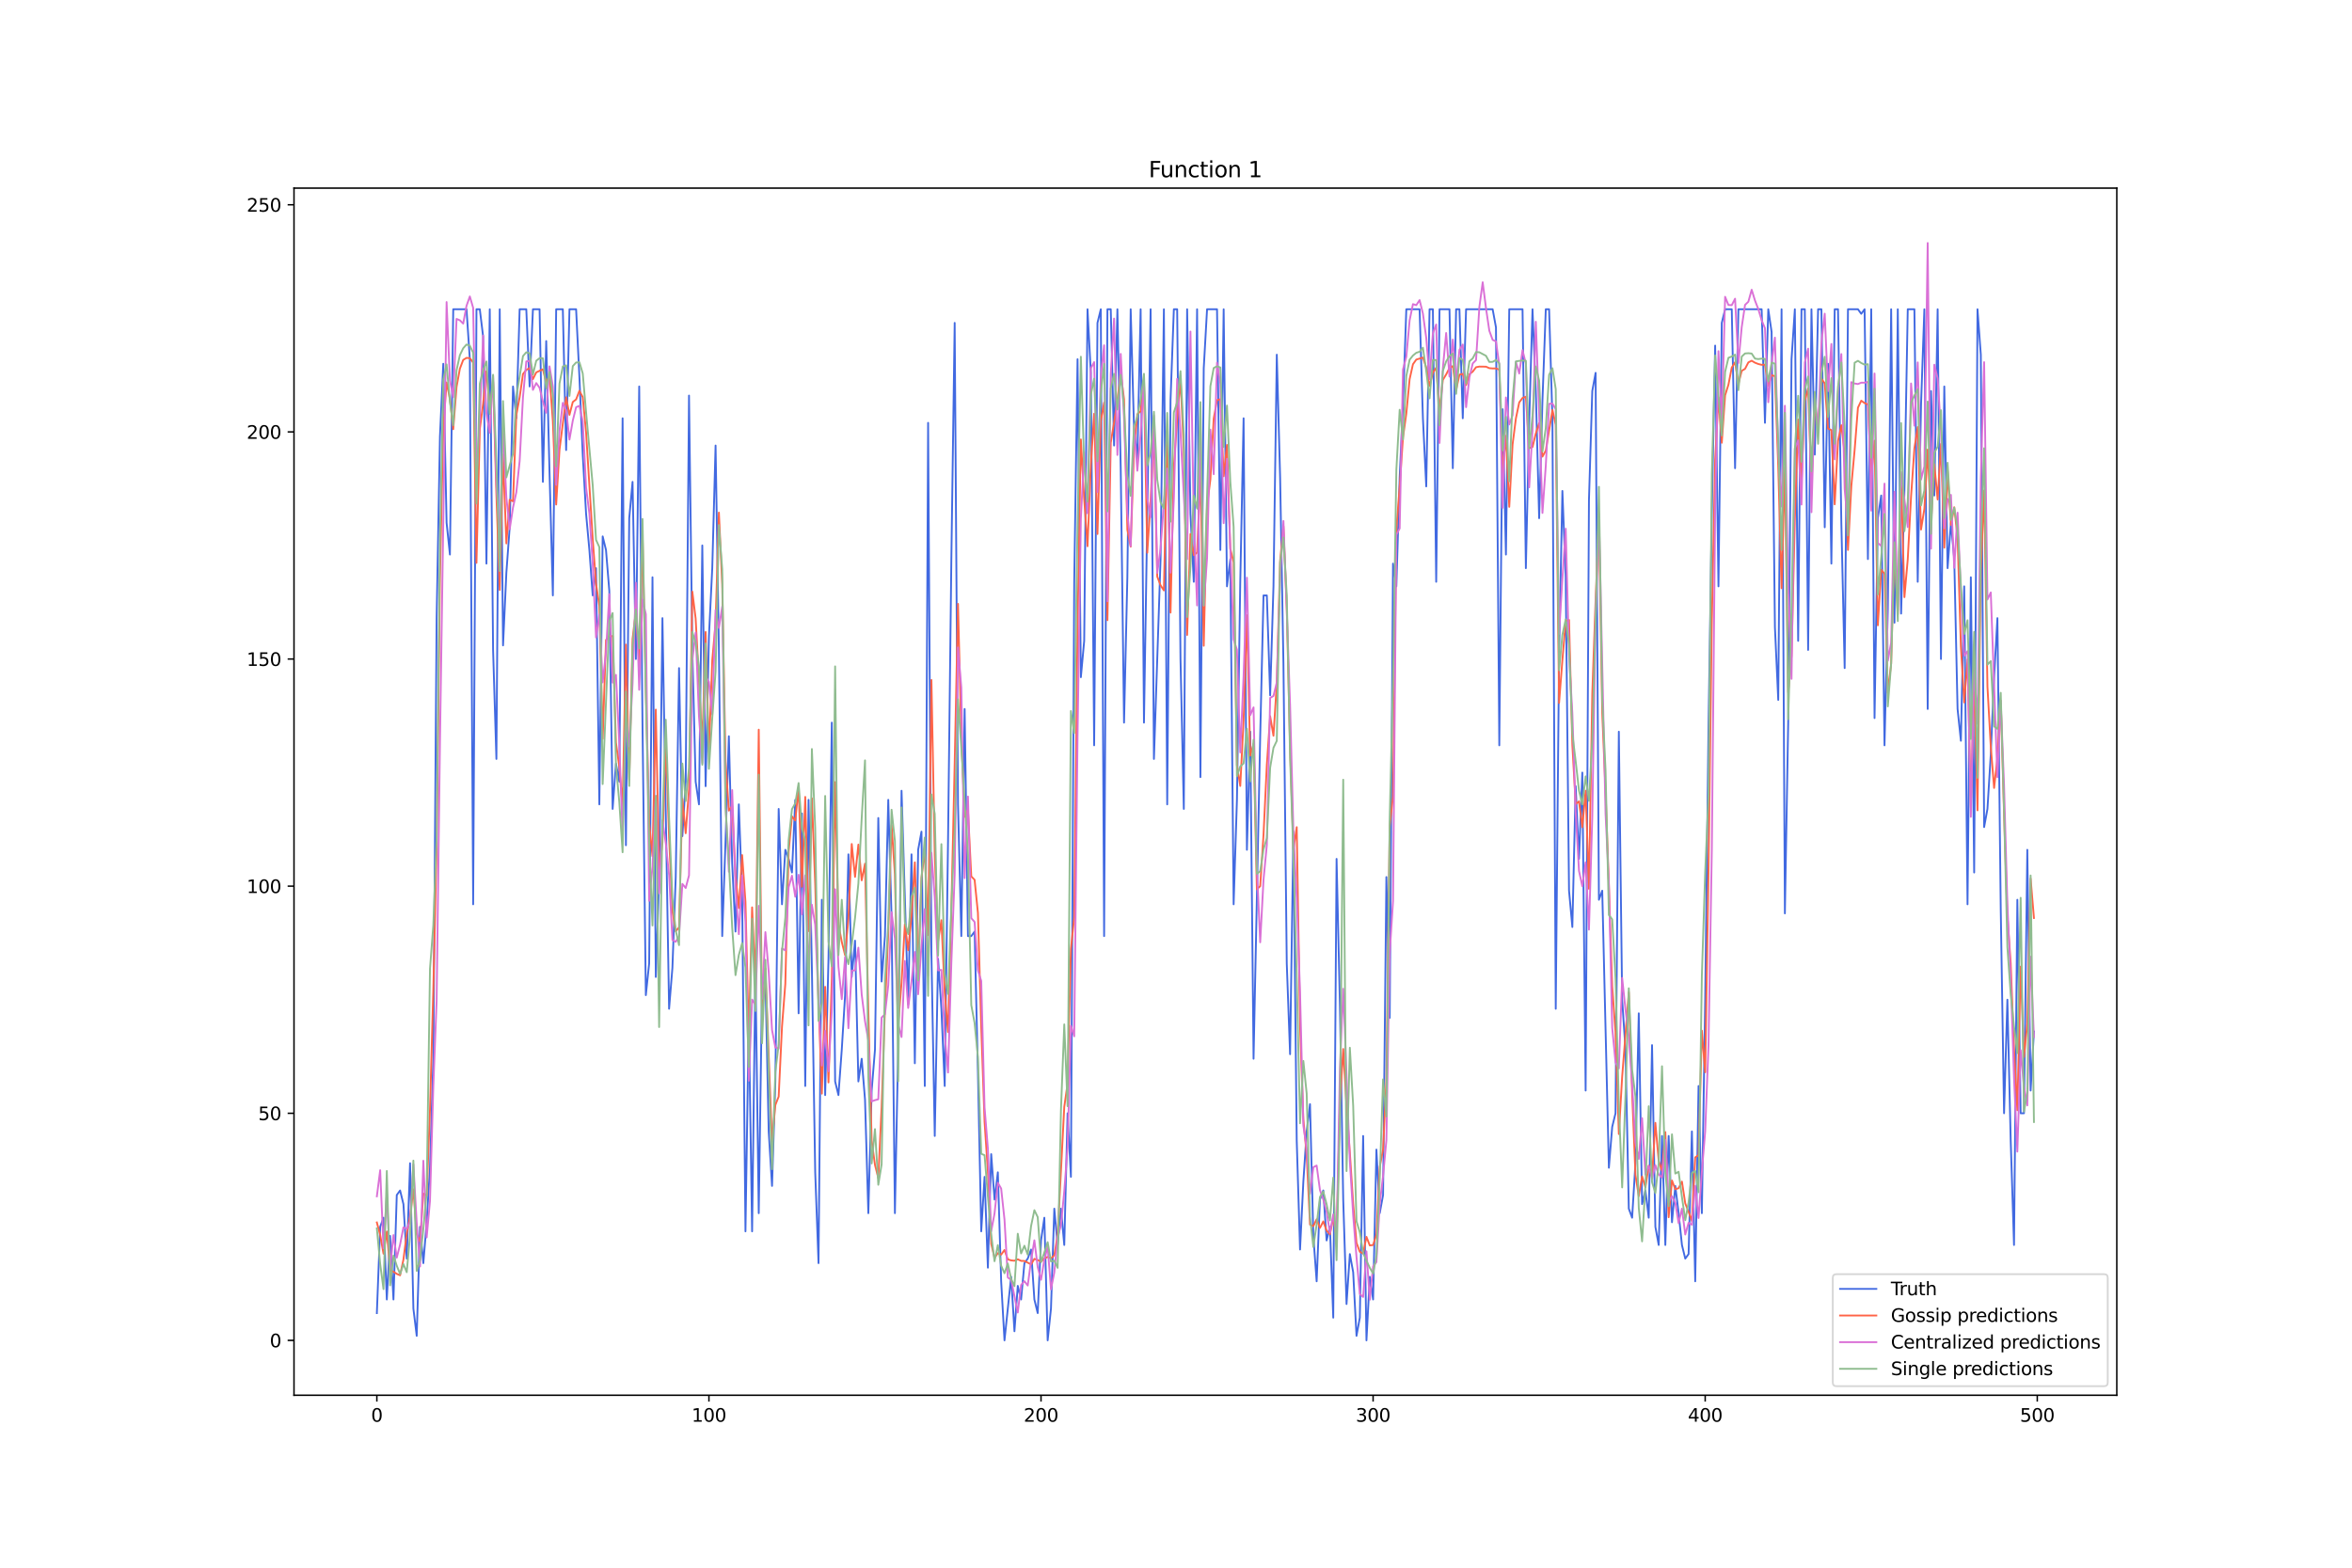 <?xml version="1.0" encoding="utf-8" standalone="no"?>
<!DOCTYPE svg PUBLIC "-//W3C//DTD SVG 1.1//EN"
  "http://www.w3.org/Graphics/SVG/1.1/DTD/svg11.dtd">
<svg xmlns:xlink="http://www.w3.org/1999/xlink" width="1296pt" height="864pt" viewBox="0 0 1296 864" xmlns="http://www.w3.org/2000/svg" version="1.1">
 <defs>
  <style type="text/css">*{stroke-linejoin: round; stroke-linecap: butt}</style>
 </defs>
 <g id="figure_1">
  <g id="patch_1">
   <path d="M 0 864 
L 1296 864 
L 1296 0 
L 0 0 
z
" style="fill: #ffffff"/>
  </g>
  <g id="axes_1">
   <g id="patch_2">
    <path d="M 162 768.96 
L 1166.4 768.96 
L 1166.4 103.68 
L 162 103.68 
z
" style="fill: #ffffff"/>
   </g>
   <g id="matplotlib.axis_1">
    <g id="xtick_1">
     <g id="line2d_1">
      <defs>
       <path id="mcb5a62daa8" d="M 0 0 
L 0 3.5 
" style="stroke: #000000; stroke-width: 0.8"/>
      </defs>
      <g>
       <use xlink:href="#mcb5a62daa8" x="207.655" y="768.96" style="stroke: #000000; stroke-width: 0.8"/>
      </g>
     </g>
     <g id="text_1">
      <!-- 0 -->
      <g transform="translate(204.473 783.558) scale(0.1 -0.1)">
       <defs>
        <path id="DejaVuSans-30" d="M 2034 4250 
Q 1547 4250 1301 3770 
Q 1056 3291 1056 2328 
Q 1056 1369 1301 889 
Q 1547 409 2034 409 
Q 2525 409 2770 889 
Q 3016 1369 3016 2328 
Q 3016 3291 2770 3770 
Q 2525 4250 2034 4250 
z
M 2034 4750 
Q 2819 4750 3233 4129 
Q 3647 3509 3647 2328 
Q 3647 1150 3233 529 
Q 2819 -91 2034 -91 
Q 1250 -91 836 529 
Q 422 1150 422 2328 
Q 422 3509 836 4129 
Q 1250 4750 2034 4750 
z
" transform="scale(0.016)"/>
       </defs>
       <use xlink:href="#DejaVuSans-30"/>
      </g>
     </g>
    </g>
    <g id="xtick_2">
     <g id="line2d_2">
      <g>
       <use xlink:href="#mcb5a62daa8" x="390.639" y="768.96" style="stroke: #000000; stroke-width: 0.8"/>
      </g>
     </g>
     <g id="text_2">
      <!-- 100 -->
      <g transform="translate(381.095 783.558) scale(0.1 -0.1)">
       <defs>
        <path id="DejaVuSans-31" d="M 794 531 
L 1825 531 
L 1825 4091 
L 703 3866 
L 703 4441 
L 1819 4666 
L 2450 4666 
L 2450 531 
L 3481 531 
L 3481 0 
L 794 0 
L 794 531 
z
" transform="scale(0.016)"/>
       </defs>
       <use xlink:href="#DejaVuSans-31"/>
       <use xlink:href="#DejaVuSans-30" x="63.623"/>
       <use xlink:href="#DejaVuSans-30" x="127.246"/>
      </g>
     </g>
    </g>
    <g id="xtick_3">
     <g id="line2d_3">
      <g>
       <use xlink:href="#mcb5a62daa8" x="573.623" y="768.96" style="stroke: #000000; stroke-width: 0.8"/>
      </g>
     </g>
     <g id="text_3">
      <!-- 200 -->
      <g transform="translate(564.079 783.558) scale(0.1 -0.1)">
       <defs>
        <path id="DejaVuSans-32" d="M 1228 531 
L 3431 531 
L 3431 0 
L 469 0 
L 469 531 
Q 828 903 1448 1529 
Q 2069 2156 2228 2338 
Q 2531 2678 2651 2914 
Q 2772 3150 2772 3378 
Q 2772 3750 2511 3984 
Q 2250 4219 1831 4219 
Q 1534 4219 1204 4116 
Q 875 4013 500 3803 
L 500 4441 
Q 881 4594 1212 4672 
Q 1544 4750 1819 4750 
Q 2544 4750 2975 4387 
Q 3406 4025 3406 3419 
Q 3406 3131 3298 2873 
Q 3191 2616 2906 2266 
Q 2828 2175 2409 1742 
Q 1991 1309 1228 531 
z
" transform="scale(0.016)"/>
       </defs>
       <use xlink:href="#DejaVuSans-32"/>
       <use xlink:href="#DejaVuSans-30" x="63.623"/>
       <use xlink:href="#DejaVuSans-30" x="127.246"/>
      </g>
     </g>
    </g>
    <g id="xtick_4">
     <g id="line2d_4">
      <g>
       <use xlink:href="#mcb5a62daa8" x="756.607" y="768.96" style="stroke: #000000; stroke-width: 0.8"/>
      </g>
     </g>
     <g id="text_4">
      <!-- 300 -->
      <g transform="translate(747.063 783.558) scale(0.1 -0.1)">
       <defs>
        <path id="DejaVuSans-33" d="M 2597 2516 
Q 3050 2419 3304 2112 
Q 3559 1806 3559 1356 
Q 3559 666 3084 287 
Q 2609 -91 1734 -91 
Q 1441 -91 1130 -33 
Q 819 25 488 141 
L 488 750 
Q 750 597 1062 519 
Q 1375 441 1716 441 
Q 2309 441 2620 675 
Q 2931 909 2931 1356 
Q 2931 1769 2642 2001 
Q 2353 2234 1838 2234 
L 1294 2234 
L 1294 2753 
L 1863 2753 
Q 2328 2753 2575 2939 
Q 2822 3125 2822 3475 
Q 2822 3834 2567 4026 
Q 2313 4219 1838 4219 
Q 1578 4219 1281 4162 
Q 984 4106 628 3988 
L 628 4550 
Q 988 4650 1302 4700 
Q 1616 4750 1894 4750 
Q 2613 4750 3031 4423 
Q 3450 4097 3450 3541 
Q 3450 3153 3228 2886 
Q 3006 2619 2597 2516 
z
" transform="scale(0.016)"/>
       </defs>
       <use xlink:href="#DejaVuSans-33"/>
       <use xlink:href="#DejaVuSans-30" x="63.623"/>
       <use xlink:href="#DejaVuSans-30" x="127.246"/>
      </g>
     </g>
    </g>
    <g id="xtick_5">
     <g id="line2d_5">
      <g>
       <use xlink:href="#mcb5a62daa8" x="939.591" y="768.96" style="stroke: #000000; stroke-width: 0.8"/>
      </g>
     </g>
     <g id="text_5">
      <!-- 400 -->
      <g transform="translate(930.047 783.558) scale(0.1 -0.1)">
       <defs>
        <path id="DejaVuSans-34" d="M 2419 4116 
L 825 1625 
L 2419 1625 
L 2419 4116 
z
M 2253 4666 
L 3047 4666 
L 3047 1625 
L 3713 1625 
L 3713 1100 
L 3047 1100 
L 3047 0 
L 2419 0 
L 2419 1100 
L 313 1100 
L 313 1709 
L 2253 4666 
z
" transform="scale(0.016)"/>
       </defs>
       <use xlink:href="#DejaVuSans-34"/>
       <use xlink:href="#DejaVuSans-30" x="63.623"/>
       <use xlink:href="#DejaVuSans-30" x="127.246"/>
      </g>
     </g>
    </g>
    <g id="xtick_6">
     <g id="line2d_6">
      <g>
       <use xlink:href="#mcb5a62daa8" x="1122.575" y="768.96" style="stroke: #000000; stroke-width: 0.8"/>
      </g>
     </g>
     <g id="text_6">
      <!-- 500 -->
      <g transform="translate(1113.032 783.558) scale(0.1 -0.1)">
       <defs>
        <path id="DejaVuSans-35" d="M 691 4666 
L 3169 4666 
L 3169 4134 
L 1269 4134 
L 1269 2991 
Q 1406 3038 1543 3061 
Q 1681 3084 1819 3084 
Q 2600 3084 3056 2656 
Q 3513 2228 3513 1497 
Q 3513 744 3044 326 
Q 2575 -91 1722 -91 
Q 1428 -91 1123 -41 
Q 819 9 494 109 
L 494 744 
Q 775 591 1075 516 
Q 1375 441 1709 441 
Q 2250 441 2565 725 
Q 2881 1009 2881 1497 
Q 2881 1984 2565 2268 
Q 2250 2553 1709 2553 
Q 1456 2553 1204 2497 
Q 953 2441 691 2322 
L 691 4666 
z
" transform="scale(0.016)"/>
       </defs>
       <use xlink:href="#DejaVuSans-35"/>
       <use xlink:href="#DejaVuSans-30" x="63.623"/>
       <use xlink:href="#DejaVuSans-30" x="127.246"/>
      </g>
     </g>
    </g>
   </g>
   <g id="matplotlib.axis_2">
    <g id="ytick_1">
     <g id="line2d_7">
      <defs>
       <path id="m0947bf819b" d="M 0 0 
L -3.5 0 
" style="stroke: #000000; stroke-width: 0.8"/>
      </defs>
      <g>
       <use xlink:href="#m0947bf819b" x="162" y="738.72" style="stroke: #000000; stroke-width: 0.8"/>
      </g>
     </g>
     <g id="text_7">
      <!-- 0 -->
      <g transform="translate(148.637 742.519) scale(0.1 -0.1)">
       <use xlink:href="#DejaVuSans-30"/>
      </g>
     </g>
    </g>
    <g id="ytick_2">
     <g id="line2d_8">
      <g>
       <use xlink:href="#m0947bf819b" x="162" y="613.549" style="stroke: #000000; stroke-width: 0.8"/>
      </g>
     </g>
     <g id="text_8">
      <!-- 50 -->
      <g transform="translate(142.275 617.348) scale(0.1 -0.1)">
       <use xlink:href="#DejaVuSans-35"/>
       <use xlink:href="#DejaVuSans-30" x="63.623"/>
      </g>
     </g>
    </g>
    <g id="ytick_3">
     <g id="line2d_9">
      <g>
       <use xlink:href="#m0947bf819b" x="162" y="488.378" style="stroke: #000000; stroke-width: 0.8"/>
      </g>
     </g>
     <g id="text_9">
      <!-- 100 -->
      <g transform="translate(135.912 492.177) scale(0.1 -0.1)">
       <use xlink:href="#DejaVuSans-31"/>
       <use xlink:href="#DejaVuSans-30" x="63.623"/>
       <use xlink:href="#DejaVuSans-30" x="127.246"/>
      </g>
     </g>
    </g>
    <g id="ytick_4">
     <g id="line2d_10">
      <g>
       <use xlink:href="#m0947bf819b" x="162" y="363.207" style="stroke: #000000; stroke-width: 0.8"/>
      </g>
     </g>
     <g id="text_10">
      <!-- 150 -->
      <g transform="translate(135.912 367.006) scale(0.1 -0.1)">
       <use xlink:href="#DejaVuSans-31"/>
       <use xlink:href="#DejaVuSans-35" x="63.623"/>
       <use xlink:href="#DejaVuSans-30" x="127.246"/>
      </g>
     </g>
    </g>
    <g id="ytick_5">
     <g id="line2d_11">
      <g>
       <use xlink:href="#m0947bf819b" x="162" y="238.036" style="stroke: #000000; stroke-width: 0.8"/>
      </g>
     </g>
     <g id="text_11">
      <!-- 200 -->
      <g transform="translate(135.912 241.835) scale(0.1 -0.1)">
       <use xlink:href="#DejaVuSans-32"/>
       <use xlink:href="#DejaVuSans-30" x="63.623"/>
       <use xlink:href="#DejaVuSans-30" x="127.246"/>
      </g>
     </g>
    </g>
    <g id="ytick_6">
     <g id="line2d_12">
      <g>
       <use xlink:href="#m0947bf819b" x="162" y="112.865" style="stroke: #000000; stroke-width: 0.8"/>
      </g>
     </g>
     <g id="text_12">
      <!-- 250 -->
      <g transform="translate(135.912 116.664) scale(0.1 -0.1)">
       <use xlink:href="#DejaVuSans-32"/>
       <use xlink:href="#DejaVuSans-35" x="63.623"/>
       <use xlink:href="#DejaVuSans-30" x="127.246"/>
      </g>
     </g>
    </g>
   </g>
   <g id="line2d_13">
    <path d="M 207.655 723.699 
L 209.484 676.134 
L 211.314 671.128 
L 213.144 716.189 
L 214.974 681.141 
L 216.804 716.189 
L 218.634 658.611 
L 220.463 656.107 
L 222.293 663.617 
L 224.123 693.658 
L 225.953 641.087 
L 227.783 721.196 
L 229.613 736.217 
L 231.442 676.134 
L 233.272 696.162 
L 235.102 673.631 
L 236.932 643.59 
L 238.762 583.508 
L 240.592 340.676 
L 242.422 240.539 
L 244.251 200.484 
L 246.081 288.104 
L 247.911 305.628 
L 249.741 170.443 
L 257.06 170.443 
L 258.89 197.981 
L 260.72 498.392 
L 262.55 170.443 
L 264.38 170.443 
L 266.209 185.464 
L 268.039 310.635 
L 269.869 170.443 
L 271.699 358.2 
L 273.529 418.282 
L 275.359 170.443 
L 277.189 355.696 
L 279.018 315.642 
L 280.848 290.607 
L 282.678 213.001 
L 284.508 230.525 
L 286.338 170.443 
L 289.997 170.443 
L 291.827 213.001 
L 293.657 170.443 
L 297.317 170.443 
L 299.147 265.573 
L 300.976 187.967 
L 302.806 260.566 
L 304.636 328.159 
L 306.466 170.443 
L 310.126 170.443 
L 311.956 248.049 
L 313.785 170.443 
L 317.445 170.443 
L 319.275 207.995 
L 321.105 250.553 
L 322.935 283.097 
L 324.764 303.125 
L 326.594 328.159 
L 328.424 313.138 
L 330.254 443.316 
L 332.084 295.614 
L 333.914 303.125 
L 335.743 325.655 
L 337.573 445.82 
L 339.403 420.785 
L 341.233 430.799 
L 343.063 230.525 
L 344.893 465.847 
L 346.723 285.601 
L 348.552 265.573 
L 350.382 363.207 
L 352.212 213.001 
L 354.042 400.758 
L 355.872 548.46 
L 357.702 530.936 
L 359.531 318.145 
L 361.361 538.446 
L 363.191 485.874 
L 365.021 340.676 
L 368.681 555.97 
L 370.51 533.439 
L 372.34 483.371 
L 374.17 368.214 
L 376 460.84 
L 377.83 430.799 
L 379.66 218.008 
L 381.489 358.2 
L 383.319 430.799 
L 385.149 443.316 
L 386.979 300.621 
L 388.809 433.303 
L 390.639 350.69 
L 392.469 313.138 
L 394.298 245.546 
L 396.128 358.2 
L 397.958 515.915 
L 399.788 463.344 
L 401.618 405.765 
L 403.448 475.861 
L 405.277 513.412 
L 407.107 443.316 
L 408.937 493.385 
L 410.767 678.638 
L 412.597 560.977 
L 414.427 678.638 
L 416.256 533.439 
L 418.086 668.624 
L 419.916 543.453 
L 421.746 538.446 
L 423.576 623.563 
L 425.406 653.604 
L 427.236 596.025 
L 429.065 445.82 
L 430.895 498.392 
L 432.725 468.35 
L 434.555 473.357 
L 436.385 480.868 
L 438.215 440.813 
L 440.044 558.474 
L 441.874 448.323 
L 443.704 598.528 
L 445.534 440.813 
L 447.364 533.439 
L 449.194 646.093 
L 451.023 696.162 
L 452.853 495.888 
L 454.683 603.535 
L 456.513 528.433 
L 458.343 398.255 
L 460.173 596.025 
L 462.003 603.535 
L 463.832 578.501 
L 465.662 548.46 
L 467.492 470.854 
L 469.322 538.446 
L 471.152 518.419 
L 472.982 596.025 
L 474.811 583.508 
L 476.641 606.039 
L 478.471 668.624 
L 480.301 601.032 
L 482.131 578.501 
L 483.961 450.826 
L 485.79 540.95 
L 487.62 515.915 
L 489.45 440.813 
L 491.28 505.902 
L 493.11 668.624 
L 494.94 575.998 
L 496.77 435.806 
L 500.429 553.467 
L 502.259 470.854 
L 504.089 586.011 
L 505.919 468.35 
L 507.749 458.337 
L 509.578 598.528 
L 511.408 233.029 
L 513.238 525.929 
L 515.068 626.066 
L 516.898 528.433 
L 518.728 555.97 
L 520.557 598.528 
L 522.387 463.344 
L 524.217 308.131 
L 526.047 177.954 
L 527.877 443.316 
L 529.707 515.915 
L 531.536 390.744 
L 533.366 515.915 
L 535.196 515.915 
L 537.026 513.412 
L 538.856 591.018 
L 540.686 678.638 
L 542.516 648.597 
L 544.345 698.665 
L 546.175 636.08 
L 548.005 661.114 
L 549.835 646.093 
L 551.665 706.176 
L 553.495 738.72 
L 557.154 703.672 
L 558.984 733.713 
L 560.814 708.679 
L 562.644 716.189 
L 564.474 696.162 
L 566.303 693.658 
L 568.133 688.652 
L 569.963 716.189 
L 571.793 723.699 
L 573.623 683.645 
L 575.453 671.128 
L 577.283 738.72 
L 579.112 721.196 
L 580.942 666.121 
L 582.772 686.148 
L 584.602 666.121 
L 586.432 686.148 
L 588.262 613.549 
L 590.091 648.597 
L 591.921 320.649 
L 593.751 197.981 
L 595.581 373.22 
L 597.411 353.193 
L 599.241 170.443 
L 601.07 205.491 
L 602.9 410.772 
L 604.73 177.954 
L 606.56 170.443 
L 608.39 515.915 
L 610.22 170.443 
L 612.05 170.443 
L 613.879 245.546 
L 615.709 170.443 
L 617.539 258.063 
L 619.369 398.255 
L 621.199 318.145 
L 623.029 170.443 
L 624.858 235.532 
L 626.688 253.056 
L 628.518 170.443 
L 630.348 398.255 
L 634.008 170.443 
L 635.837 418.282 
L 639.497 308.131 
L 641.327 170.443 
L 643.157 443.316 
L 644.987 220.512 
L 646.817 170.443 
L 648.646 170.443 
L 650.476 363.207 
L 652.306 445.82 
L 654.136 170.443 
L 655.966 283.097 
L 657.796 320.649 
L 659.625 170.443 
L 661.455 428.296 
L 663.285 202.988 
L 665.115 170.443 
L 670.604 170.443 
L 672.434 303.125 
L 674.264 170.443 
L 676.094 323.152 
L 677.924 308.131 
L 679.754 498.392 
L 681.583 440.813 
L 683.413 320.649 
L 685.243 230.525 
L 687.073 468.35 
L 688.903 403.261 
L 690.733 583.508 
L 694.392 405.765 
L 696.222 328.159 
L 698.052 328.159 
L 699.882 383.234 
L 701.712 323.152 
L 703.542 195.477 
L 705.371 263.07 
L 707.201 365.71 
L 709.031 530.936 
L 710.861 581.004 
L 712.691 458.337 
L 714.521 628.569 
L 716.35 688.652 
L 718.18 651.1 
L 720.01 623.563 
L 721.84 608.542 
L 723.67 681.141 
L 725.5 706.176 
L 727.33 661.114 
L 729.159 656.107 
L 730.989 683.645 
L 732.819 676.134 
L 734.649 726.203 
L 736.479 473.357 
L 738.309 553.467 
L 740.138 661.114 
L 741.968 718.693 
L 743.798 691.155 
L 745.628 701.169 
L 747.458 736.217 
L 749.288 726.203 
L 751.117 626.066 
L 752.947 738.72 
L 754.777 703.672 
L 756.607 716.189 
L 758.437 633.576 
L 760.267 668.624 
L 762.097 658.611 
L 763.926 483.371 
L 765.756 560.977 
L 767.586 310.635 
L 769.416 323.152 
L 771.246 263.07 
L 773.076 223.015 
L 774.905 170.443 
L 782.225 170.443 
L 784.055 230.525 
L 785.884 268.077 
L 787.714 170.443 
L 789.544 170.443 
L 791.374 320.649 
L 793.204 170.443 
L 798.693 170.443 
L 800.523 258.063 
L 802.353 170.443 
L 804.183 170.443 
L 806.013 230.525 
L 807.843 170.443 
L 822.481 170.443 
L 824.311 180.457 
L 826.141 410.772 
L 827.971 225.519 
L 829.801 305.628 
L 831.63 170.443 
L 838.95 170.443 
L 840.78 313.138 
L 842.61 233.029 
L 844.439 170.443 
L 846.269 215.505 
L 848.099 285.601 
L 849.929 220.512 
L 851.759 170.443 
L 853.589 170.443 
L 855.418 230.525 
L 857.248 555.97 
L 859.078 360.703 
L 860.908 270.58 
L 862.738 318.145 
L 864.568 490.881 
L 866.397 510.909 
L 868.227 433.303 
L 870.057 473.357 
L 871.887 425.792 
L 873.717 601.032 
L 875.547 275.587 
L 877.377 215.505 
L 879.206 205.491 
L 881.036 495.888 
L 882.866 490.881 
L 886.526 643.59 
L 888.356 621.059 
L 890.185 613.549 
L 892.015 403.261 
L 893.845 550.963 
L 895.675 578.501 
L 897.505 666.121 
L 899.335 671.128 
L 901.164 641.087 
L 902.994 558.474 
L 904.824 663.617 
L 906.654 656.107 
L 908.484 671.128 
L 910.314 575.998 
L 912.144 676.134 
L 913.973 686.148 
L 915.803 626.066 
L 917.633 686.148 
L 919.463 626.066 
L 921.293 673.631 
L 923.123 653.604 
L 924.952 668.624 
L 926.782 686.148 
L 928.612 693.658 
L 930.442 691.155 
L 932.272 623.563 
L 934.102 706.176 
L 935.931 598.528 
L 937.761 668.624 
L 939.591 550.963 
L 941.421 400.758 
L 943.251 283.097 
L 945.081 190.471 
L 946.911 323.152 
L 948.74 177.954 
L 950.57 170.443 
L 954.23 170.443 
L 956.06 258.063 
L 957.89 170.443 
L 970.698 170.443 
L 972.528 233.029 
L 974.358 170.443 
L 976.188 182.96 
L 978.018 345.683 
L 979.848 385.738 
L 981.678 170.443 
L 983.507 503.398 
L 985.337 398.255 
L 987.167 197.981 
L 988.997 170.443 
L 990.827 353.193 
L 992.657 170.443 
L 994.486 170.443 
L 996.316 358.2 
L 998.146 170.443 
L 999.976 250.553 
L 1001.806 170.443 
L 1003.636 170.443 
L 1005.465 290.607 
L 1007.295 200.484 
L 1009.125 310.635 
L 1010.955 170.443 
L 1012.785 170.443 
L 1014.615 288.104 
L 1016.444 368.214 
L 1018.274 170.443 
L 1023.764 170.443 
L 1025.594 172.947 
L 1027.424 170.443 
L 1029.253 308.131 
L 1031.083 170.443 
L 1032.913 395.751 
L 1034.743 285.601 
L 1036.573 273.084 
L 1038.403 410.772 
L 1040.232 335.669 
L 1042.062 170.443 
L 1043.892 343.179 
L 1045.722 170.443 
L 1047.552 338.173 
L 1049.382 270.58 
L 1051.211 170.443 
L 1054.871 170.443 
L 1056.701 320.649 
L 1058.531 223.015 
L 1060.361 170.443 
L 1062.191 390.744 
L 1064.02 215.505 
L 1065.85 273.084 
L 1067.68 170.443 
L 1069.51 363.207 
L 1071.34 213.001 
L 1073.17 313.138 
L 1074.999 288.104 
L 1076.829 308.131 
L 1078.659 390.744 
L 1080.489 408.268 
L 1082.319 323.152 
L 1084.149 498.392 
L 1085.978 318.145 
L 1087.808 480.868 
L 1089.638 170.443 
L 1091.468 195.477 
L 1093.298 455.833 
L 1095.128 445.82 
L 1096.958 415.779 
L 1098.787 373.22 
L 1100.617 340.676 
L 1102.447 500.895 
L 1104.277 613.549 
L 1106.107 550.963 
L 1107.937 628.569 
L 1109.766 686.148 
L 1111.596 495.888 
L 1113.426 613.549 
L 1115.256 613.549 
L 1117.086 468.35 
L 1118.916 601.032 
L 1120.745 568.487 
L 1120.745 568.487 
" clip-path="url(#p8a932f6bd5)" style="fill: none; stroke: #4169e1; stroke-linecap: square"/>
   </g>
   <g id="line2d_14">
    <path d="M 207.655 673.724 
L 209.484 680.609 
L 211.314 690.971 
L 213.144 678.735 
L 214.974 700.145 
L 216.804 700.869 
L 218.634 702.076 
L 220.463 702.862 
L 222.293 694.202 
L 224.123 679.827 
L 225.953 670.393 
L 227.783 655.428 
L 229.613 680.18 
L 231.442 684.28 
L 233.272 657.765 
L 235.102 658.929 
L 236.932 611.48 
L 238.762 545.369 
L 240.592 467.234 
L 242.422 318.735 
L 244.251 236.165 
L 246.081 210.767 
L 247.911 219.801 
L 249.741 236.557 
L 251.571 213.247 
L 253.401 203.218 
L 255.23 198.378 
L 257.06 197.235 
L 258.89 197.398 
L 260.72 199.803 
L 262.55 310.216 
L 264.38 236.47 
L 266.209 222.521 
L 268.039 204.588 
L 269.869 225.763 
L 271.699 210.541 
L 273.529 272.822 
L 275.359 325.16 
L 277.189 250.412 
L 279.018 299.5 
L 280.848 275.439 
L 282.678 276.289 
L 284.508 228.676 
L 286.338 218.909 
L 288.168 206.155 
L 289.997 203.838 
L 291.827 202.845 
L 293.657 208.976 
L 295.487 205.228 
L 299.147 203.504 
L 300.976 210.961 
L 302.806 207.121 
L 304.636 232.234 
L 306.466 278.076 
L 308.296 247.869 
L 311.956 218.986 
L 313.785 228.648 
L 315.615 221.56 
L 317.445 220.124 
L 319.275 215.388 
L 321.105 218.892 
L 322.935 238.107 
L 326.594 296.998 
L 328.424 321.742 
L 330.254 333.815 
L 332.084 407.191 
L 333.914 352.733 
L 335.743 350.543 
L 337.573 350.572 
L 339.403 409.232 
L 341.233 422.406 
L 343.063 444.1 
L 344.893 355.238 
L 346.723 429.78 
L 348.552 352.114 
L 350.382 336.684 
L 352.212 365.377 
L 354.042 295.841 
L 355.872 379.702 
L 357.702 453.707 
L 359.531 471.866 
L 361.361 391.091 
L 363.191 480.611 
L 365.021 464.259 
L 366.851 408.567 
L 368.681 461.596 
L 370.51 502.114 
L 372.34 513.294 
L 374.17 511.024 
L 376 440.223 
L 377.83 459.218 
L 379.66 435.082 
L 381.489 326.083 
L 383.319 340.876 
L 386.979 410.189 
L 388.809 348.308 
L 390.639 414.267 
L 392.469 363.958 
L 394.298 343.197 
L 396.128 282.491 
L 397.958 322.031 
L 399.788 419.746 
L 401.618 446.765 
L 403.448 444.182 
L 405.277 482.775 
L 407.107 500.466 
L 408.937 471.264 
L 410.767 496.991 
L 412.597 571.519 
L 414.427 500.069 
L 416.256 541.603 
L 418.086 402.129 
L 419.916 559.739 
L 421.746 533.784 
L 425.406 629.442 
L 427.236 608.989 
L 429.065 604.37 
L 430.895 565.896 
L 432.725 542.272 
L 434.555 469.377 
L 436.385 449.921 
L 438.215 452.166 
L 440.044 433.927 
L 441.874 488.717 
L 443.704 439.203 
L 445.534 513.176 
L 447.364 439.974 
L 449.194 487.233 
L 451.023 552.026 
L 452.853 602.736 
L 454.683 543.87 
L 456.513 596.559 
L 458.343 539.429 
L 460.173 431.023 
L 462.003 509.339 
L 463.832 519.097 
L 465.662 526.42 
L 467.492 506.27 
L 469.322 465.148 
L 471.152 483.273 
L 472.982 465.47 
L 474.811 485.178 
L 476.641 476.003 
L 478.471 556.963 
L 480.301 628.692 
L 482.131 642.017 
L 483.961 649.222 
L 485.79 610.276 
L 487.62 556.007 
L 489.45 514.209 
L 491.28 454.675 
L 493.11 481.991 
L 494.94 564.469 
L 496.77 541.593 
L 498.599 509.303 
L 500.429 523.688 
L 502.259 504.681 
L 504.089 475.268 
L 505.919 534.736 
L 507.749 483.916 
L 509.578 468.473 
L 511.408 515.396 
L 513.238 374.745 
L 515.068 471.001 
L 516.898 518.704 
L 518.728 507.144 
L 520.557 547.007 
L 522.387 568.818 
L 524.217 501.039 
L 526.047 420.857 
L 527.877 332.8 
L 529.707 406.038 
L 531.536 450.201 
L 533.366 446.364 
L 535.196 482.995 
L 537.026 484.893 
L 538.856 503.146 
L 540.686 566.219 
L 542.516 618.374 
L 544.345 645.69 
L 546.175 685.498 
L 548.005 693.267 
L 549.835 690.656 
L 551.665 691.464 
L 553.495 688.903 
L 555.324 694.07 
L 557.154 694.645 
L 558.984 694.833 
L 560.814 694.022 
L 562.644 694.906 
L 564.474 694.949 
L 568.133 696.843 
L 569.963 693.797 
L 571.793 694.444 
L 573.623 695.316 
L 575.453 693.614 
L 577.283 692.714 
L 579.112 693.572 
L 580.942 691.792 
L 582.772 680.834 
L 586.432 610.045 
L 588.262 597.19 
L 590.091 522.931 
L 591.921 505.511 
L 593.751 345.553 
L 595.581 242.196 
L 597.411 275.143 
L 599.241 301.056 
L 601.07 256.384 
L 602.9 227.998 
L 604.73 294.302 
L 606.56 231.929 
L 608.39 221.834 
L 610.22 341.809 
L 612.05 244.048 
L 613.879 232.781 
L 615.709 220.692 
L 617.539 205.372 
L 619.369 220.012 
L 621.199 291.888 
L 623.029 301.275 
L 624.858 247.979 
L 626.688 228.298 
L 628.518 226.672 
L 630.348 213.135 
L 632.178 304.642 
L 634.008 275.573 
L 635.837 237.892 
L 637.667 317.751 
L 639.497 322.583 
L 641.327 325.409 
L 643.157 240.033 
L 644.987 337.627 
L 646.817 257.107 
L 648.646 231.045 
L 650.476 208.788 
L 652.306 248.419 
L 654.136 349.939 
L 655.966 294.339 
L 657.796 305.987 
L 659.625 304.577 
L 661.455 260.684 
L 663.285 355.91 
L 665.115 278.769 
L 666.945 264.241 
L 668.775 230.755 
L 670.604 220.53 
L 672.434 220.023 
L 674.264 262.493 
L 676.094 245.215 
L 677.924 302.374 
L 679.754 309.995 
L 681.583 421.858 
L 683.413 433.174 
L 685.243 396.762 
L 687.073 339.059 
L 688.903 416.466 
L 690.733 409.966 
L 692.563 490.109 
L 694.392 488.414 
L 696.222 460.052 
L 698.052 421.565 
L 699.882 394.697 
L 701.712 405.496 
L 703.542 376.501 
L 705.371 309.127 
L 707.201 290.029 
L 709.031 335.739 
L 710.861 412.186 
L 712.691 468.18 
L 714.521 455.865 
L 716.35 565.637 
L 718.18 616.885 
L 720.01 636.701 
L 721.84 674.892 
L 723.67 675.754 
L 725.5 671.991 
L 727.33 676.729 
L 729.159 673.151 
L 730.989 678.264 
L 732.819 680.25 
L 734.649 671.04 
L 736.479 681.924 
L 738.309 608.001 
L 740.138 578.108 
L 741.968 609.569 
L 743.798 635.237 
L 745.628 663.362 
L 747.458 684.945 
L 749.288 689.917 
L 751.117 690.812 
L 752.947 681.662 
L 754.777 686.399 
L 756.607 686.184 
L 758.437 680.451 
L 760.267 643.039 
L 762.097 633.454 
L 763.926 595.887 
L 765.756 455.347 
L 767.586 439.022 
L 769.416 291.756 
L 771.246 268.117 
L 773.076 241.061 
L 774.905 227.928 
L 776.735 208.967 
L 778.565 200.75 
L 780.395 198.171 
L 784.055 197.064 
L 785.884 202.531 
L 787.714 212.736 
L 789.544 205.384 
L 791.374 202.656 
L 793.204 226.017 
L 795.034 209.42 
L 796.864 206.358 
L 798.693 202.797 
L 800.523 201.761 
L 802.353 214.973 
L 804.183 206.481 
L 806.013 206.053 
L 807.843 212.222 
L 809.672 206.214 
L 811.502 204.823 
L 813.332 202.389 
L 815.162 202.033 
L 818.822 202.09 
L 820.651 202.916 
L 822.481 203.063 
L 824.311 203.041 
L 826.141 203.724 
L 827.971 260.092 
L 829.801 240.142 
L 831.63 279.339 
L 833.46 244.959 
L 835.29 230.611 
L 837.12 221.79 
L 838.95 219.326 
L 840.78 218.638 
L 842.61 247.028 
L 844.439 246.36 
L 846.269 238.891 
L 848.099 233.207 
L 849.929 251.652 
L 851.759 248.379 
L 855.418 225.938 
L 857.248 234.119 
L 859.078 387.444 
L 860.908 363.824 
L 862.738 342.296 
L 864.568 341.671 
L 866.397 410.567 
L 868.227 443.141 
L 870.057 441.67 
L 871.887 455.909 
L 873.717 435.787 
L 875.547 489.833 
L 877.377 382.315 
L 879.206 330.68 
L 881.036 286.46 
L 882.866 392.94 
L 884.696 436.2 
L 886.526 488.018 
L 888.356 543.639 
L 890.185 568.985 
L 892.015 625.005 
L 893.845 593.433 
L 897.505 546.813 
L 899.335 602.351 
L 901.164 647.501 
L 902.994 659.246 
L 904.824 648.339 
L 906.654 654.365 
L 908.484 642.458 
L 910.314 648.425 
L 912.144 618.823 
L 913.973 639.731 
L 915.803 645.299 
L 917.633 623.911 
L 919.463 670.859 
L 921.293 650.592 
L 923.123 655.448 
L 924.952 654.834 
L 926.782 651.217 
L 928.612 663.261 
L 930.442 667.834 
L 932.272 672.949 
L 934.102 637.866 
L 935.931 636.619 
L 937.761 568.015 
L 939.591 590.959 
L 941.421 479.61 
L 943.251 342.562 
L 945.081 253.529 
L 946.911 218.999 
L 948.74 244.02 
L 950.57 217.849 
L 952.4 212.028 
L 954.23 202.57 
L 956.06 199.659 
L 957.89 211.603 
L 959.719 204.378 
L 961.549 203.281 
L 963.379 199.73 
L 965.209 198.804 
L 967.039 199.899 
L 968.869 200.612 
L 970.698 201.073 
L 972.528 200.951 
L 974.358 212.729 
L 976.188 206.773 
L 978.018 207.307 
L 979.848 257.096 
L 981.678 324.217 
L 983.507 257.504 
L 985.337 381.526 
L 987.167 361.458 
L 988.997 286.313 
L 990.827 231.201 
L 992.657 265.725 
L 994.486 220.915 
L 996.316 214.083 
L 998.146 268.318 
L 999.976 223.657 
L 1001.806 234.651 
L 1003.636 208.74 
L 1005.465 211.282 
L 1007.295 236.209 
L 1009.125 237.036 
L 1010.955 277.963 
L 1012.785 242.98 
L 1014.615 234.358 
L 1016.444 249.96 
L 1018.274 303.078 
L 1020.104 268.004 
L 1021.934 248.061 
L 1023.764 224.687 
L 1025.594 220.821 
L 1027.424 222.156 
L 1029.253 222.923 
L 1031.083 262.741 
L 1032.913 242.845 
L 1034.743 344.629 
L 1036.573 313.982 
L 1038.403 316.187 
L 1040.232 381.805 
L 1042.062 365.641 
L 1043.892 300.068 
L 1045.722 338.623 
L 1047.552 263.555 
L 1049.382 329.11 
L 1051.211 308.241 
L 1053.041 273.553 
L 1054.871 247.039 
L 1056.701 235.37 
L 1058.531 291.843 
L 1060.361 280.482 
L 1062.191 247.781 
L 1064.02 288.305 
L 1065.85 255.86 
L 1067.68 275.292 
L 1069.51 244.672 
L 1071.34 301.833 
L 1073.17 259.76 
L 1074.999 289.285 
L 1076.829 279.56 
L 1078.659 296.308 
L 1080.489 356.263 
L 1082.319 387.173 
L 1084.149 363.421 
L 1085.978 445.129 
L 1087.808 372.225 
L 1089.638 446.613 
L 1091.468 314.193 
L 1093.298 270.307 
L 1095.128 378.52 
L 1096.958 411.487 
L 1098.787 434.279 
L 1100.617 417.677 
L 1102.447 386.158 
L 1104.277 448.762 
L 1106.107 504.733 
L 1107.937 530.747 
L 1109.766 577.891 
L 1111.596 611.888 
L 1113.426 532.72 
L 1115.256 582.535 
L 1117.086 564.19 
L 1118.916 484.166 
L 1120.745 505.926 
L 1120.745 505.926 
" clip-path="url(#p8a932f6bd5)" style="fill: none; stroke: #ff6347; stroke-linecap: square"/>
   </g>
   <g id="line2d_15">
    <path d="M 207.655 659.343 
L 209.484 644.934 
L 211.314 687.991 
L 213.144 657.9 
L 214.974 698.74 
L 216.804 680.697 
L 218.634 693.111 
L 220.463 685.867 
L 222.293 676.441 
L 224.123 677.305 
L 225.953 673.128 
L 227.783 641.698 
L 229.613 674.015 
L 231.442 698.016 
L 233.272 639.718 
L 235.102 681.99 
L 236.932 661.887 
L 238.762 598.879 
L 240.592 551.571 
L 242.422 409.013 
L 246.081 166.462 
L 247.911 209.684 
L 249.741 218.961 
L 251.571 175.749 
L 253.401 176.52 
L 255.23 178.347 
L 257.06 168.561 
L 258.89 163.374 
L 260.72 169.678 
L 262.55 263.659 
L 264.38 230.5 
L 266.209 184.956 
L 268.039 227.968 
L 269.869 238.515 
L 271.699 207.102 
L 273.529 266.867 
L 275.359 296.908 
L 277.189 235.814 
L 279.018 274.266 
L 280.848 291.675 
L 282.678 279.706 
L 284.508 271.303 
L 286.338 254.101 
L 288.168 218.97 
L 289.997 199.206 
L 291.827 198.869 
L 293.657 214.871 
L 295.487 211.11 
L 297.317 213.727 
L 299.147 221.301 
L 300.976 227.468 
L 302.806 201.919 
L 304.636 213.072 
L 306.466 267.191 
L 308.296 237.24 
L 310.126 222.028 
L 311.956 225.995 
L 313.785 242.259 
L 315.615 231.829 
L 317.445 224.437 
L 319.275 223.644 
L 321.105 232.19 
L 322.935 268.608 
L 324.764 283.001 
L 326.594 310.596 
L 328.424 351.324 
L 330.254 338.627 
L 332.084 376.102 
L 333.914 359.412 
L 335.743 327.447 
L 337.573 376.225 
L 339.403 371.934 
L 341.233 409.21 
L 343.063 460.843 
L 344.893 393.416 
L 346.723 411.398 
L 348.552 376.889 
L 350.382 321.177 
L 352.212 380.168 
L 354.042 330.395 
L 355.872 338.518 
L 357.702 496.499 
L 359.531 477.706 
L 361.361 438.688 
L 363.191 492.353 
L 365.021 452.097 
L 366.851 464.699 
L 368.681 482.349 
L 370.51 518.011 
L 372.34 519.09 
L 374.17 515.717 
L 376 487.129 
L 377.83 489.401 
L 379.66 482.471 
L 381.489 363.816 
L 383.319 348.563 
L 385.149 394.756 
L 386.979 420.511 
L 388.809 372.868 
L 390.639 375.811 
L 392.469 393.783 
L 394.298 336.181 
L 396.128 346.107 
L 397.958 334.277 
L 399.788 443.697 
L 401.618 480.43 
L 403.448 435.451 
L 405.277 488.452 
L 407.107 514.842 
L 408.937 482.51 
L 410.767 508.008 
L 412.597 595.658 
L 414.427 550.891 
L 416.256 553.784 
L 418.086 499.256 
L 419.916 550.535 
L 421.746 513.721 
L 423.576 535.712 
L 425.406 567.679 
L 427.236 577.239 
L 429.065 577.912 
L 430.895 522.713 
L 432.725 523.781 
L 434.555 488.976 
L 436.385 482.6 
L 438.215 494.21 
L 440.044 482.127 
L 441.874 503.926 
L 443.704 482.398 
L 445.534 532.523 
L 447.364 498.641 
L 449.194 509.596 
L 451.023 552.011 
L 452.853 587.221 
L 454.683 568.149 
L 456.513 590.426 
L 458.343 557.112 
L 460.173 490.093 
L 462.003 532.75 
L 463.832 550.679 
L 465.662 527.426 
L 467.492 566.69 
L 469.322 534.895 
L 471.152 534.809 
L 472.982 522.289 
L 474.811 548.119 
L 476.641 562.771 
L 478.471 573.431 
L 480.301 606.998 
L 482.131 606.341 
L 483.961 605.846 
L 485.79 560.799 
L 487.62 558.989 
L 489.45 543.068 
L 491.28 502.715 
L 493.11 517.136 
L 494.94 564.781 
L 496.77 571.541 
L 498.599 529.612 
L 500.429 555.531 
L 502.259 540.863 
L 504.089 524.683 
L 505.919 547.959 
L 507.749 521.107 
L 509.578 500.993 
L 511.408 537.699 
L 513.238 469.995 
L 515.068 494.618 
L 516.898 534.797 
L 518.728 534.531 
L 520.557 570.485 
L 522.387 591.12 
L 524.217 530.512 
L 526.047 481.913 
L 527.877 356.851 
L 529.707 378.987 
L 531.536 483.976 
L 533.366 438.998 
L 535.196 506.007 
L 537.026 508.132 
L 538.856 534.871 
L 540.686 540.651 
L 542.516 610.366 
L 544.345 632.975 
L 546.175 678.581 
L 548.005 668.806 
L 549.835 651.846 
L 551.665 655.038 
L 553.495 672.135 
L 555.324 704.086 
L 557.154 705.344 
L 560.814 723.374 
L 562.644 708.196 
L 564.474 706.09 
L 566.303 708.5 
L 568.133 694.762 
L 569.963 683.57 
L 571.793 698.308 
L 573.623 705.323 
L 575.453 694.198 
L 577.283 687.051 
L 579.112 710.603 
L 580.942 701.277 
L 582.772 681.807 
L 584.602 675.295 
L 586.432 656.519 
L 588.262 632.128 
L 590.091 565.319 
L 591.921 571.15 
L 593.751 405.912 
L 595.581 285.74 
L 597.411 249.316 
L 599.241 282.89 
L 601.07 202.988 
L 602.9 199.564 
L 604.73 271.23 
L 606.56 207.306 
L 608.39 190.304 
L 610.22 331.382 
L 612.05 206.039 
L 613.879 175.565 
L 615.709 250.754 
L 617.539 195.049 
L 619.369 230.445 
L 621.199 282.877 
L 623.029 300.982 
L 624.858 235.188 
L 626.688 259.447 
L 628.518 239.374 
L 630.348 209.673 
L 632.178 274.64 
L 634.008 285.093 
L 635.837 229.025 
L 637.667 315.791 
L 639.497 302.348 
L 641.327 276.945 
L 643.157 258.221 
L 644.987 315.595 
L 646.817 274.927 
L 648.646 208.799 
L 650.476 238.203 
L 654.136 308.167 
L 655.966 182.736 
L 657.796 286.27 
L 659.625 333.683 
L 661.455 234.294 
L 663.285 333.664 
L 665.115 307.773 
L 666.945 236.777 
L 668.775 261.354 
L 670.604 199.851 
L 672.434 211.432 
L 674.264 288.329 
L 676.094 252.833 
L 679.754 352.415 
L 681.583 358.062 
L 683.413 414.693 
L 685.243 372.547 
L 687.073 318.383 
L 688.903 394.16 
L 690.733 389.848 
L 692.563 478.103 
L 694.392 519.337 
L 696.222 484.856 
L 698.052 465.715 
L 699.882 384.63 
L 701.712 383.572 
L 703.542 376.097 
L 705.371 317.905 
L 707.201 287.122 
L 709.031 335.767 
L 710.861 388.611 
L 712.691 458.365 
L 714.521 494.933 
L 716.35 546.735 
L 718.18 620.384 
L 720.01 633.036 
L 721.84 657.882 
L 723.67 643.28 
L 725.5 642.371 
L 727.33 655.94 
L 729.159 661.114 
L 730.989 667.804 
L 732.819 679.433 
L 734.649 669.279 
L 736.479 682.563 
L 738.309 589.64 
L 740.138 544.936 
L 743.798 639.999 
L 745.628 669.785 
L 747.458 692.828 
L 749.288 713.172 
L 751.117 714.808 
L 752.947 689.64 
L 754.777 716.35 
L 756.607 697.914 
L 758.437 695.582 
L 760.267 663.543 
L 762.097 648.094 
L 763.926 628.418 
L 765.756 525.424 
L 767.586 496.548 
L 769.416 294.709 
L 771.246 291.238 
L 773.076 203.628 
L 774.905 196.628 
L 776.735 176.518 
L 778.565 167.601 
L 780.395 168.192 
L 782.225 165.384 
L 784.055 172.856 
L 785.884 186.174 
L 787.714 208.986 
L 789.544 183.662 
L 791.374 178.841 
L 793.204 244.145 
L 795.034 203.008 
L 796.864 183.514 
L 798.693 207.552 
L 800.523 187.139 
L 802.353 210.083 
L 804.183 192.797 
L 806.013 189.872 
L 807.843 224.404 
L 809.672 208.007 
L 811.502 200.292 
L 813.332 198.45 
L 815.162 169.15 
L 816.992 155.562 
L 818.822 169.935 
L 820.651 182.286 
L 822.481 187.302 
L 824.311 188.172 
L 826.141 201.193 
L 827.971 279.837 
L 829.801 219.047 
L 831.63 233.949 
L 833.46 228.899 
L 835.29 199.386 
L 837.12 205.867 
L 838.95 192.992 
L 840.78 200.418 
L 842.61 268.601 
L 844.439 237.137 
L 846.269 177.331 
L 848.099 227.657 
L 849.929 282.69 
L 851.759 256.651 
L 853.589 222.558 
L 855.418 222.396 
L 857.248 225.478 
L 859.078 349.345 
L 860.908 318.888 
L 862.738 291.396 
L 864.568 360.679 
L 866.397 393.029 
L 868.227 447.46 
L 870.057 480.011 
L 871.887 488.381 
L 873.717 475.275 
L 875.547 512.341 
L 877.377 450.348 
L 879.206 339.925 
L 881.036 283.544 
L 884.696 448.497 
L 886.526 486.722 
L 888.356 566.387 
L 890.185 585.523 
L 892.015 588.862 
L 893.845 538.96 
L 895.675 556.379 
L 897.505 571.407 
L 899.335 597.521 
L 901.164 629.838 
L 902.994 638.737 
L 904.824 616.26 
L 906.654 647.341 
L 908.484 642.528 
L 910.314 649.637 
L 912.144 642.117 
L 913.973 647.352 
L 915.803 648.897 
L 917.633 628.213 
L 919.463 662.46 
L 921.293 659.323 
L 923.123 662.82 
L 924.952 674.122 
L 926.782 666.099 
L 928.612 680.382 
L 930.442 673.918 
L 932.272 675.001 
L 934.102 653.551 
L 935.931 671.291 
L 937.761 645.816 
L 939.591 623.534 
L 941.421 576.159 
L 943.251 468.203 
L 945.081 281.008 
L 946.911 193.539 
L 948.74 233.084 
L 950.57 163.564 
L 952.4 168.092 
L 954.23 168.195 
L 956.06 164.621 
L 957.89 200.074 
L 959.719 180.335 
L 961.549 168.037 
L 963.379 166.281 
L 965.209 159.681 
L 967.039 165.637 
L 968.869 170.366 
L 970.698 176.46 
L 972.528 180.913 
L 974.358 221.676 
L 976.188 200.587 
L 978.018 186.077 
L 979.848 248.322 
L 981.678 279.142 
L 983.507 223.622 
L 985.337 323.284 
L 987.167 374.143 
L 988.997 247.165 
L 990.827 242.725 
L 992.657 278.079 
L 994.486 199.781 
L 996.316 192.157 
L 998.146 282.299 
L 999.976 218.614 
L 1001.806 236.413 
L 1003.636 188.879 
L 1005.465 172.884 
L 1007.295 215.576 
L 1009.125 189.579 
L 1010.955 253.177 
L 1012.785 216.182 
L 1014.615 195.123 
L 1016.444 269.574 
L 1018.274 290.033 
L 1020.104 210.608 
L 1021.934 211.358 
L 1023.764 211.661 
L 1025.594 210.901 
L 1027.424 210.912 
L 1029.253 210.431 
L 1031.083 281.447 
L 1032.913 205.849 
L 1034.743 299.244 
L 1036.573 300.89 
L 1038.403 266.537 
L 1040.232 364.167 
L 1042.062 354.152 
L 1043.892 271.05 
L 1045.722 336.365 
L 1047.552 260.158 
L 1051.211 290.492 
L 1053.041 211.346 
L 1054.871 234.612 
L 1056.701 199.727 
L 1058.531 264.312 
L 1060.361 257.055 
L 1062.191 133.92 
L 1064.02 302.398 
L 1065.85 201.001 
L 1067.68 208.532 
L 1069.51 237.393 
L 1071.34 291.226 
L 1073.17 275.826 
L 1074.999 272.736 
L 1076.829 312.929 
L 1078.659 282.549 
L 1080.489 326.619 
L 1082.319 361.406 
L 1084.149 358.861 
L 1085.978 450.182 
L 1087.808 367.71 
L 1089.638 398.93 
L 1091.468 263.615 
L 1093.298 199.582 
L 1095.128 330.418 
L 1096.958 326.507 
L 1100.617 428.342 
L 1102.447 386.381 
L 1104.277 432.85 
L 1106.107 498.116 
L 1107.937 539.324 
L 1109.766 594.158 
L 1111.596 634.698 
L 1113.426 578.808 
L 1115.256 598.918 
L 1117.086 609.228 
L 1118.916 527.24 
L 1120.745 571.559 
L 1120.745 571.559 
" clip-path="url(#p8a932f6bd5)" style="fill: none; stroke: #da70d6; stroke-linecap: square"/>
   </g>
   <g id="line2d_16">
    <path d="M 207.655 676.988 
L 209.484 696.612 
L 211.314 710.453 
L 213.144 645.35 
L 214.974 708.428 
L 216.804 691.982 
L 218.634 697.598 
L 220.463 702.165 
L 222.293 696.669 
L 224.123 701.165 
L 225.953 680.805 
L 227.783 639.653 
L 229.613 700.453 
L 231.442 694.301 
L 233.272 677.273 
L 235.102 657.017 
L 236.932 533.907 
L 238.762 509.932 
L 240.592 461.002 
L 242.422 296.627 
L 244.251 209.217 
L 246.081 200.819 
L 247.911 221.418 
L 249.741 234.419 
L 251.571 204.019 
L 253.401 195.725 
L 255.23 191.936 
L 257.06 189.872 
L 258.89 190.535 
L 260.72 194.405 
L 262.55 277.531 
L 264.38 211.544 
L 266.209 203.923 
L 268.039 199.204 
L 269.869 228.152 
L 271.699 206.546 
L 273.529 254.434 
L 275.359 314.705 
L 277.189 221.035 
L 279.018 263.127 
L 282.678 250.059 
L 284.508 218.613 
L 288.168 196.254 
L 289.997 194.136 
L 291.827 194.754 
L 293.657 206.411 
L 295.487 198.805 
L 297.317 197.403 
L 299.147 197.449 
L 300.976 214.059 
L 302.806 205.011 
L 304.636 217.92 
L 306.466 256.978 
L 308.296 211.355 
L 310.126 201.958 
L 311.956 201.347 
L 313.785 218.211 
L 315.615 201.799 
L 317.445 199.766 
L 319.275 199.657 
L 321.105 205.814 
L 322.935 227.104 
L 326.594 267.401 
L 328.424 297.534 
L 330.254 301.544 
L 332.084 432.118 
L 335.743 342.206 
L 337.573 337.872 
L 339.403 421.89 
L 341.233 441.859 
L 343.063 469.717 
L 344.893 381.092 
L 346.723 433.184 
L 348.552 356.249 
L 350.382 335.854 
L 352.212 357.361 
L 354.042 285.976 
L 355.872 383.882 
L 357.702 464.341 
L 359.531 510.082 
L 361.361 438.633 
L 363.191 566.045 
L 365.021 452.582 
L 366.851 396.636 
L 368.681 451.039 
L 370.51 495.013 
L 372.34 512.798 
L 374.17 520.888 
L 376 420.804 
L 377.83 441.501 
L 379.66 423.042 
L 381.489 348.33 
L 383.319 354.386 
L 385.149 367.067 
L 386.979 421.477 
L 388.809 354.662 
L 390.639 423.723 
L 392.469 395.76 
L 394.298 370.074 
L 396.128 289.375 
L 397.958 313.729 
L 399.788 444.937 
L 401.618 474.917 
L 403.448 511.128 
L 405.277 537.43 
L 407.107 526.342 
L 408.937 519.789 
L 410.767 533.16 
L 412.597 588.029 
L 414.427 506.289 
L 416.256 557.199 
L 418.086 426.952 
L 419.916 574.985 
L 421.746 528.965 
L 423.576 590.509 
L 425.406 644.388 
L 427.236 590.569 
L 429.065 575.73 
L 430.895 524.349 
L 432.725 505.763 
L 434.555 463.074 
L 436.385 445.963 
L 438.215 442.707 
L 440.044 431.551 
L 441.874 456.189 
L 443.704 463.159 
L 445.534 565.131 
L 447.364 412.797 
L 449.194 456.273 
L 451.023 562.665 
L 452.853 552.719 
L 454.683 438.669 
L 456.513 518.791 
L 458.343 532.609 
L 460.173 367.256 
L 462.003 526.391 
L 463.832 495.906 
L 465.662 524.653 
L 467.492 531.395 
L 469.322 520.45 
L 471.152 505.832 
L 472.982 486.924 
L 474.811 450.953 
L 476.641 419.057 
L 478.471 593.737 
L 480.301 641.207 
L 482.131 622.279 
L 483.961 652.979 
L 485.79 641.716 
L 487.62 540.326 
L 489.45 509.174 
L 491.28 446.263 
L 493.11 463.547 
L 494.94 595.974 
L 496.77 445.015 
L 498.599 508.211 
L 500.429 514.831 
L 502.259 494.124 
L 504.089 489.257 
L 505.919 540.388 
L 507.749 484.033 
L 509.578 461.596 
L 511.408 548.862 
L 513.238 437.837 
L 515.068 448.556 
L 516.898 526.678 
L 518.728 465.226 
L 520.557 536.664 
L 522.387 547.789 
L 524.217 499.124 
L 526.047 457.887 
L 527.877 385.417 
L 529.707 411.992 
L 533.366 470.888 
L 535.196 553.956 
L 537.026 563.796 
L 538.856 582.533 
L 540.686 635.901 
L 542.516 636.669 
L 544.345 659.336 
L 546.175 680.324 
L 548.005 695.1 
L 549.835 686.207 
L 551.665 697.596 
L 553.495 701.722 
L 555.324 696.396 
L 557.154 704.819 
L 558.984 708.853 
L 560.814 679.938 
L 562.644 690.791 
L 564.474 686.558 
L 566.303 691.503 
L 568.133 675.77 
L 569.963 666.968 
L 571.793 670.761 
L 573.623 695.604 
L 575.453 690.285 
L 577.283 684.583 
L 579.112 695.216 
L 580.942 694.795 
L 582.772 698.754 
L 584.602 612.004 
L 586.432 564.563 
L 588.262 609.668 
L 590.091 391.849 
L 591.921 404.079 
L 593.751 289.197 
L 595.581 196.598 
L 597.411 256.366 
L 599.241 276.482 
L 601.07 217.557 
L 602.9 208.689 
L 604.73 254.212 
L 606.56 217.127 
L 608.39 200.548 
L 610.22 281.833 
L 612.05 213.981 
L 613.879 206.005 
L 615.709 225.703 
L 617.539 206.582 
L 619.369 224.796 
L 621.199 261.841 
L 623.029 273.308 
L 624.858 235.184 
L 626.688 229.663 
L 628.518 220.077 
L 630.348 206.01 
L 632.178 256.588 
L 634.008 249.262 
L 635.837 226.93 
L 637.667 264.329 
L 639.497 276.779 
L 641.327 280.191 
L 643.157 227.574 
L 644.987 287.485 
L 646.817 227.335 
L 648.646 221.628 
L 650.476 204.545 
L 652.306 239.571 
L 654.136 340.065 
L 655.966 312.472 
L 657.796 273.14 
L 659.625 280.341 
L 661.455 221.59 
L 663.285 333.682 
L 666.945 212.853 
L 668.775 202.819 
L 670.604 201.857 
L 672.434 202.533 
L 674.264 246.369 
L 676.094 223.5 
L 677.924 265.514 
L 679.754 290.399 
L 681.583 427.77 
L 683.413 422.406 
L 685.243 420.729 
L 687.073 401.61 
L 688.903 430.718 
L 690.733 407.661 
L 692.563 481.59 
L 694.392 480.141 
L 696.222 468.054 
L 698.052 461.955 
L 699.882 423.065 
L 701.712 412.11 
L 703.542 408.281 
L 705.371 310.12 
L 707.201 296.213 
L 709.031 328.06 
L 710.861 417.434 
L 712.691 471.501 
L 714.521 538.088 
L 716.35 619.084 
L 718.18 584.716 
L 720.01 602.703 
L 721.84 670.586 
L 723.67 687.247 
L 725.5 674.802 
L 727.33 659.698 
L 729.159 656.644 
L 730.989 663.695 
L 732.819 672.57 
L 734.649 649.031 
L 736.479 694.532 
L 738.309 617.551 
L 740.138 429.713 
L 741.968 645.43 
L 743.798 577.439 
L 745.628 609.315 
L 747.458 673.099 
L 749.288 679.088 
L 751.117 690.565 
L 752.947 694.863 
L 754.777 698.703 
L 756.607 701.907 
L 758.437 692.039 
L 760.267 649.535 
L 762.097 594.88 
L 763.926 615.35 
L 765.756 451.31 
L 767.586 373.577 
L 769.416 258.976 
L 771.246 225.834 
L 773.076 242.243 
L 774.905 207.186 
L 776.735 198.243 
L 778.565 195.944 
L 780.395 194.446 
L 782.225 193.849 
L 784.055 191.633 
L 785.884 204.348 
L 787.714 219.564 
L 789.544 198.354 
L 791.374 198.446 
L 793.204 234.372 
L 795.034 204.461 
L 796.864 199.169 
L 798.693 196.252 
L 800.523 194.858 
L 802.353 217.079 
L 804.183 197.251 
L 806.013 198.379 
L 807.843 211.359 
L 809.672 199.155 
L 811.502 197.501 
L 813.332 194.023 
L 815.162 194.148 
L 818.822 196.104 
L 820.651 199.489 
L 822.481 199.426 
L 824.311 198.392 
L 826.141 200.24 
L 827.971 248.265 
L 829.801 229.749 
L 831.63 265.299 
L 833.46 219.875 
L 835.29 199.184 
L 837.12 198.878 
L 838.95 198.702 
L 840.78 198.816 
L 842.61 247.081 
L 844.439 229.205 
L 846.269 201.986 
L 848.099 209.772 
L 849.929 248.804 
L 851.759 235.871 
L 853.589 206.577 
L 855.418 202.932 
L 857.248 214.493 
L 859.078 369.38 
L 860.908 349.903 
L 862.738 341.352 
L 864.568 355.129 
L 866.397 404.354 
L 868.227 419.51 
L 870.057 435.683 
L 871.887 443.351 
L 873.717 427.882 
L 875.547 441.381 
L 877.377 407.753 
L 879.206 341.678 
L 881.036 268.279 
L 882.866 385.522 
L 884.696 424.663 
L 886.526 504.297 
L 888.356 506.651 
L 890.185 539.16 
L 892.015 608.546 
L 893.845 654.417 
L 895.675 603.462 
L 897.505 544.657 
L 899.335 589.61 
L 901.164 604.351 
L 902.994 665.642 
L 904.824 684.169 
L 906.654 653.333 
L 908.484 609.692 
L 910.314 651.517 
L 912.144 657.532 
L 913.973 641.072 
L 915.803 587.643 
L 917.633 646.361 
L 919.463 664.754 
L 921.293 625.153 
L 923.123 646.801 
L 924.952 645.799 
L 926.782 659.742 
L 928.612 672.461 
L 930.442 662.733 
L 932.272 646.464 
L 934.102 645.34 
L 935.931 657.092 
L 937.761 537.703 
L 939.591 480.821 
L 941.421 438.017 
L 943.251 261.562 
L 945.081 195.894 
L 948.74 239.979 
L 950.57 204.985 
L 952.4 197.196 
L 954.23 196.475 
L 956.06 195.458 
L 957.89 215.044 
L 959.719 196.543 
L 961.549 194.798 
L 963.379 194.665 
L 965.209 194.847 
L 967.039 197.651 
L 968.869 197.897 
L 970.698 197.641 
L 972.528 197.789 
L 974.358 210.203 
L 976.188 199.821 
L 978.018 200.445 
L 979.848 243.261 
L 981.678 303.097 
L 983.507 227.514 
L 985.337 396.336 
L 987.167 334.101 
L 988.997 247.572 
L 990.827 218.117 
L 992.657 254.489 
L 994.486 214.68 
L 996.316 207.528 
L 998.146 259.789 
L 999.976 215.94 
L 1001.806 244.584 
L 1003.636 205.635 
L 1005.465 196.606 
L 1007.295 229.856 
L 1009.125 208.415 
L 1010.955 244.605 
L 1012.785 213.069 
L 1014.615 199.714 
L 1016.444 234.643 
L 1018.274 295.052 
L 1020.104 230.715 
L 1021.934 199.909 
L 1023.764 198.848 
L 1025.594 200.078 
L 1027.424 200.956 
L 1029.253 200.696 
L 1031.083 252.239 
L 1032.913 214.211 
L 1034.743 327.627 
L 1036.573 307.409 
L 1038.403 283.209 
L 1040.232 389.331 
L 1042.062 365.733 
L 1043.892 298.865 
L 1045.722 342.313 
L 1047.552 233.168 
L 1049.382 292.747 
L 1051.211 276.337 
L 1053.041 221.968 
L 1054.871 217.993 
L 1056.701 214.491 
L 1058.531 278.577 
L 1060.361 270.26 
L 1062.191 221.302 
L 1064.02 294.216 
L 1065.85 249.602 
L 1067.68 246.166 
L 1069.51 226.075 
L 1071.34 285.502 
L 1073.17 255.031 
L 1074.999 286.55 
L 1076.829 279.814 
L 1078.659 291.661 
L 1080.489 322.387 
L 1082.319 349.435 
L 1084.149 341.825 
L 1085.978 407.296 
L 1087.808 348.248 
L 1089.638 428.662 
L 1091.468 299.664 
L 1093.298 247.026 
L 1095.128 366.316 
L 1096.958 364.351 
L 1098.787 400.334 
L 1100.617 401.712 
L 1102.447 381.816 
L 1104.277 446.954 
L 1106.107 522.022 
L 1107.937 547.783 
L 1109.766 565.74 
L 1111.596 580.427 
L 1113.426 494.799 
L 1115.256 612.621 
L 1117.086 602.28 
L 1118.916 482.513 
L 1120.745 618.366 
L 1120.745 618.366 
" clip-path="url(#p8a932f6bd5)" style="fill: none; stroke: #8fbc8f; stroke-linecap: square"/>
   </g>
   <g id="patch_3">
    <path d="M 162 768.96 
L 162 103.68 
" style="fill: none; stroke: #000000; stroke-width: 0.8; stroke-linejoin: miter; stroke-linecap: square"/>
   </g>
   <g id="patch_4">
    <path d="M 1166.4 768.96 
L 1166.4 103.68 
" style="fill: none; stroke: #000000; stroke-width: 0.8; stroke-linejoin: miter; stroke-linecap: square"/>
   </g>
   <g id="patch_5">
    <path d="M 162 768.96 
L 1166.4 768.96 
" style="fill: none; stroke: #000000; stroke-width: 0.8; stroke-linejoin: miter; stroke-linecap: square"/>
   </g>
   <g id="patch_6">
    <path d="M 162 103.68 
L 1166.4 103.68 
" style="fill: none; stroke: #000000; stroke-width: 0.8; stroke-linejoin: miter; stroke-linecap: square"/>
   </g>
   <g id="text_13">
    <!-- Function 1 -->
    <g transform="translate(632.958 97.68) scale(0.12 -0.12)">
     <defs>
      <path id="DejaVuSans-46" d="M 628 4666 
L 3309 4666 
L 3309 4134 
L 1259 4134 
L 1259 2759 
L 3109 2759 
L 3109 2228 
L 1259 2228 
L 1259 0 
L 628 0 
L 628 4666 
z
" transform="scale(0.016)"/>
      <path id="DejaVuSans-75" d="M 544 1381 
L 544 3500 
L 1119 3500 
L 1119 1403 
Q 1119 906 1312 657 
Q 1506 409 1894 409 
Q 2359 409 2629 706 
Q 2900 1003 2900 1516 
L 2900 3500 
L 3475 3500 
L 3475 0 
L 2900 0 
L 2900 538 
Q 2691 219 2414 64 
Q 2138 -91 1772 -91 
Q 1169 -91 856 284 
Q 544 659 544 1381 
z
M 1991 3584 
L 1991 3584 
z
" transform="scale(0.016)"/>
      <path id="DejaVuSans-6e" d="M 3513 2113 
L 3513 0 
L 2938 0 
L 2938 2094 
Q 2938 2591 2744 2837 
Q 2550 3084 2163 3084 
Q 1697 3084 1428 2787 
Q 1159 2491 1159 1978 
L 1159 0 
L 581 0 
L 581 3500 
L 1159 3500 
L 1159 2956 
Q 1366 3272 1645 3428 
Q 1925 3584 2291 3584 
Q 2894 3584 3203 3211 
Q 3513 2838 3513 2113 
z
" transform="scale(0.016)"/>
      <path id="DejaVuSans-63" d="M 3122 3366 
L 3122 2828 
Q 2878 2963 2633 3030 
Q 2388 3097 2138 3097 
Q 1578 3097 1268 2742 
Q 959 2388 959 1747 
Q 959 1106 1268 751 
Q 1578 397 2138 397 
Q 2388 397 2633 464 
Q 2878 531 3122 666 
L 3122 134 
Q 2881 22 2623 -34 
Q 2366 -91 2075 -91 
Q 1284 -91 818 406 
Q 353 903 353 1747 
Q 353 2603 823 3093 
Q 1294 3584 2113 3584 
Q 2378 3584 2631 3529 
Q 2884 3475 3122 3366 
z
" transform="scale(0.016)"/>
      <path id="DejaVuSans-74" d="M 1172 4494 
L 1172 3500 
L 2356 3500 
L 2356 3053 
L 1172 3053 
L 1172 1153 
Q 1172 725 1289 603 
Q 1406 481 1766 481 
L 2356 481 
L 2356 0 
L 1766 0 
Q 1100 0 847 248 
Q 594 497 594 1153 
L 594 3053 
L 172 3053 
L 172 3500 
L 594 3500 
L 594 4494 
L 1172 4494 
z
" transform="scale(0.016)"/>
      <path id="DejaVuSans-69" d="M 603 3500 
L 1178 3500 
L 1178 0 
L 603 0 
L 603 3500 
z
M 603 4863 
L 1178 4863 
L 1178 4134 
L 603 4134 
L 603 4863 
z
" transform="scale(0.016)"/>
      <path id="DejaVuSans-6f" d="M 1959 3097 
Q 1497 3097 1228 2736 
Q 959 2375 959 1747 
Q 959 1119 1226 758 
Q 1494 397 1959 397 
Q 2419 397 2687 759 
Q 2956 1122 2956 1747 
Q 2956 2369 2687 2733 
Q 2419 3097 1959 3097 
z
M 1959 3584 
Q 2709 3584 3137 3096 
Q 3566 2609 3566 1747 
Q 3566 888 3137 398 
Q 2709 -91 1959 -91 
Q 1206 -91 779 398 
Q 353 888 353 1747 
Q 353 2609 779 3096 
Q 1206 3584 1959 3584 
z
" transform="scale(0.016)"/>
      <path id="DejaVuSans-20" transform="scale(0.016)"/>
     </defs>
     <use xlink:href="#DejaVuSans-46"/>
     <use xlink:href="#DejaVuSans-75" x="52.02"/>
     <use xlink:href="#DejaVuSans-6e" x="115.398"/>
     <use xlink:href="#DejaVuSans-63" x="178.777"/>
     <use xlink:href="#DejaVuSans-74" x="233.758"/>
     <use xlink:href="#DejaVuSans-69" x="272.967"/>
     <use xlink:href="#DejaVuSans-6f" x="300.75"/>
     <use xlink:href="#DejaVuSans-6e" x="361.932"/>
     <use xlink:href="#DejaVuSans-20" x="425.311"/>
     <use xlink:href="#DejaVuSans-31" x="457.098"/>
    </g>
   </g>
   <g id="legend_1">
    <g id="patch_7">
     <path d="M 1011.906 763.96 
L 1159.4 763.96 
Q 1161.4 763.96 1161.4 761.96 
L 1161.4 704.247 
Q 1161.4 702.247 1159.4 702.247 
L 1011.906 702.247 
Q 1009.906 702.247 1009.906 704.247 
L 1009.906 761.96 
Q 1009.906 763.96 1011.906 763.96 
z
" style="fill: #ffffff; opacity: 0.8; stroke: #cccccc; stroke-linejoin: miter"/>
    </g>
    <g id="line2d_17">
     <path d="M 1013.906 710.346 
L 1023.906 710.346 
L 1033.906 710.346 
" style="fill: none; stroke: #4169e1; stroke-linecap: square"/>
    </g>
    <g id="text_14">
     <!-- Truth -->
     <g transform="translate(1041.906 713.846) scale(0.1 -0.1)">
      <defs>
       <path id="DejaVuSans-54" d="M -19 4666 
L 3928 4666 
L 3928 4134 
L 2272 4134 
L 2272 0 
L 1638 0 
L 1638 4134 
L -19 4134 
L -19 4666 
z
" transform="scale(0.016)"/>
       <path id="DejaVuSans-72" d="M 2631 2963 
Q 2534 3019 2420 3045 
Q 2306 3072 2169 3072 
Q 1681 3072 1420 2755 
Q 1159 2438 1159 1844 
L 1159 0 
L 581 0 
L 581 3500 
L 1159 3500 
L 1159 2956 
Q 1341 3275 1631 3429 
Q 1922 3584 2338 3584 
Q 2397 3584 2469 3576 
Q 2541 3569 2628 3553 
L 2631 2963 
z
" transform="scale(0.016)"/>
       <path id="DejaVuSans-68" d="M 3513 2113 
L 3513 0 
L 2938 0 
L 2938 2094 
Q 2938 2591 2744 2837 
Q 2550 3084 2163 3084 
Q 1697 3084 1428 2787 
Q 1159 2491 1159 1978 
L 1159 0 
L 581 0 
L 581 4863 
L 1159 4863 
L 1159 2956 
Q 1366 3272 1645 3428 
Q 1925 3584 2291 3584 
Q 2894 3584 3203 3211 
Q 3513 2838 3513 2113 
z
" transform="scale(0.016)"/>
      </defs>
      <use xlink:href="#DejaVuSans-54"/>
      <use xlink:href="#DejaVuSans-72" x="46.334"/>
      <use xlink:href="#DejaVuSans-75" x="87.447"/>
      <use xlink:href="#DejaVuSans-74" x="150.826"/>
      <use xlink:href="#DejaVuSans-68" x="190.035"/>
     </g>
    </g>
    <g id="line2d_18">
     <path d="M 1013.906 725.024 
L 1023.906 725.024 
L 1033.906 725.024 
" style="fill: none; stroke: #ff6347; stroke-linecap: square"/>
    </g>
    <g id="text_15">
     <!-- Gossip predictions -->
     <g transform="translate(1041.906 728.524) scale(0.1 -0.1)">
      <defs>
       <path id="DejaVuSans-47" d="M 3809 666 
L 3809 1919 
L 2778 1919 
L 2778 2438 
L 4434 2438 
L 4434 434 
Q 4069 175 3628 42 
Q 3188 -91 2688 -91 
Q 1594 -91 976 548 
Q 359 1188 359 2328 
Q 359 3472 976 4111 
Q 1594 4750 2688 4750 
Q 3144 4750 3555 4637 
Q 3966 4525 4313 4306 
L 4313 3634 
Q 3963 3931 3569 4081 
Q 3175 4231 2741 4231 
Q 1884 4231 1454 3753 
Q 1025 3275 1025 2328 
Q 1025 1384 1454 906 
Q 1884 428 2741 428 
Q 3075 428 3337 486 
Q 3600 544 3809 666 
z
" transform="scale(0.016)"/>
       <path id="DejaVuSans-73" d="M 2834 3397 
L 2834 2853 
Q 2591 2978 2328 3040 
Q 2066 3103 1784 3103 
Q 1356 3103 1142 2972 
Q 928 2841 928 2578 
Q 928 2378 1081 2264 
Q 1234 2150 1697 2047 
L 1894 2003 
Q 2506 1872 2764 1633 
Q 3022 1394 3022 966 
Q 3022 478 2636 193 
Q 2250 -91 1575 -91 
Q 1294 -91 989 -36 
Q 684 19 347 128 
L 347 722 
Q 666 556 975 473 
Q 1284 391 1588 391 
Q 1994 391 2212 530 
Q 2431 669 2431 922 
Q 2431 1156 2273 1281 
Q 2116 1406 1581 1522 
L 1381 1569 
Q 847 1681 609 1914 
Q 372 2147 372 2553 
Q 372 3047 722 3315 
Q 1072 3584 1716 3584 
Q 2034 3584 2315 3537 
Q 2597 3491 2834 3397 
z
" transform="scale(0.016)"/>
       <path id="DejaVuSans-70" d="M 1159 525 
L 1159 -1331 
L 581 -1331 
L 581 3500 
L 1159 3500 
L 1159 2969 
Q 1341 3281 1617 3432 
Q 1894 3584 2278 3584 
Q 2916 3584 3314 3078 
Q 3713 2572 3713 1747 
Q 3713 922 3314 415 
Q 2916 -91 2278 -91 
Q 1894 -91 1617 61 
Q 1341 213 1159 525 
z
M 3116 1747 
Q 3116 2381 2855 2742 
Q 2594 3103 2138 3103 
Q 1681 3103 1420 2742 
Q 1159 2381 1159 1747 
Q 1159 1113 1420 752 
Q 1681 391 2138 391 
Q 2594 391 2855 752 
Q 3116 1113 3116 1747 
z
" transform="scale(0.016)"/>
       <path id="DejaVuSans-65" d="M 3597 1894 
L 3597 1613 
L 953 1613 
Q 991 1019 1311 708 
Q 1631 397 2203 397 
Q 2534 397 2845 478 
Q 3156 559 3463 722 
L 3463 178 
Q 3153 47 2828 -22 
Q 2503 -91 2169 -91 
Q 1331 -91 842 396 
Q 353 884 353 1716 
Q 353 2575 817 3079 
Q 1281 3584 2069 3584 
Q 2775 3584 3186 3129 
Q 3597 2675 3597 1894 
z
M 3022 2063 
Q 3016 2534 2758 2815 
Q 2500 3097 2075 3097 
Q 1594 3097 1305 2825 
Q 1016 2553 972 2059 
L 3022 2063 
z
" transform="scale(0.016)"/>
       <path id="DejaVuSans-64" d="M 2906 2969 
L 2906 4863 
L 3481 4863 
L 3481 0 
L 2906 0 
L 2906 525 
Q 2725 213 2448 61 
Q 2172 -91 1784 -91 
Q 1150 -91 751 415 
Q 353 922 353 1747 
Q 353 2572 751 3078 
Q 1150 3584 1784 3584 
Q 2172 3584 2448 3432 
Q 2725 3281 2906 2969 
z
M 947 1747 
Q 947 1113 1208 752 
Q 1469 391 1925 391 
Q 2381 391 2643 752 
Q 2906 1113 2906 1747 
Q 2906 2381 2643 2742 
Q 2381 3103 1925 3103 
Q 1469 3103 1208 2742 
Q 947 2381 947 1747 
z
" transform="scale(0.016)"/>
      </defs>
      <use xlink:href="#DejaVuSans-47"/>
      <use xlink:href="#DejaVuSans-6f" x="77.49"/>
      <use xlink:href="#DejaVuSans-73" x="138.672"/>
      <use xlink:href="#DejaVuSans-73" x="190.771"/>
      <use xlink:href="#DejaVuSans-69" x="242.871"/>
      <use xlink:href="#DejaVuSans-70" x="270.654"/>
      <use xlink:href="#DejaVuSans-20" x="334.131"/>
      <use xlink:href="#DejaVuSans-70" x="365.918"/>
      <use xlink:href="#DejaVuSans-72" x="429.395"/>
      <use xlink:href="#DejaVuSans-65" x="468.258"/>
      <use xlink:href="#DejaVuSans-64" x="529.781"/>
      <use xlink:href="#DejaVuSans-69" x="593.258"/>
      <use xlink:href="#DejaVuSans-63" x="621.041"/>
      <use xlink:href="#DejaVuSans-74" x="676.021"/>
      <use xlink:href="#DejaVuSans-69" x="715.23"/>
      <use xlink:href="#DejaVuSans-6f" x="743.014"/>
      <use xlink:href="#DejaVuSans-6e" x="804.195"/>
      <use xlink:href="#DejaVuSans-73" x="867.574"/>
     </g>
    </g>
    <g id="line2d_19">
     <path d="M 1013.906 739.702 
L 1023.906 739.702 
L 1033.906 739.702 
" style="fill: none; stroke: #da70d6; stroke-linecap: square"/>
    </g>
    <g id="text_16">
     <!-- Centralized predictions -->
     <g transform="translate(1041.906 743.202) scale(0.1 -0.1)">
      <defs>
       <path id="DejaVuSans-43" d="M 4122 4306 
L 4122 3641 
Q 3803 3938 3442 4084 
Q 3081 4231 2675 4231 
Q 1875 4231 1450 3742 
Q 1025 3253 1025 2328 
Q 1025 1406 1450 917 
Q 1875 428 2675 428 
Q 3081 428 3442 575 
Q 3803 722 4122 1019 
L 4122 359 
Q 3791 134 3420 21 
Q 3050 -91 2638 -91 
Q 1578 -91 968 557 
Q 359 1206 359 2328 
Q 359 3453 968 4101 
Q 1578 4750 2638 4750 
Q 3056 4750 3426 4639 
Q 3797 4528 4122 4306 
z
" transform="scale(0.016)"/>
       <path id="DejaVuSans-61" d="M 2194 1759 
Q 1497 1759 1228 1600 
Q 959 1441 959 1056 
Q 959 750 1161 570 
Q 1363 391 1709 391 
Q 2188 391 2477 730 
Q 2766 1069 2766 1631 
L 2766 1759 
L 2194 1759 
z
M 3341 1997 
L 3341 0 
L 2766 0 
L 2766 531 
Q 2569 213 2275 61 
Q 1981 -91 1556 -91 
Q 1019 -91 701 211 
Q 384 513 384 1019 
Q 384 1609 779 1909 
Q 1175 2209 1959 2209 
L 2766 2209 
L 2766 2266 
Q 2766 2663 2505 2880 
Q 2244 3097 1772 3097 
Q 1472 3097 1187 3025 
Q 903 2953 641 2809 
L 641 3341 
Q 956 3463 1253 3523 
Q 1550 3584 1831 3584 
Q 2591 3584 2966 3190 
Q 3341 2797 3341 1997 
z
" transform="scale(0.016)"/>
       <path id="DejaVuSans-6c" d="M 603 4863 
L 1178 4863 
L 1178 0 
L 603 0 
L 603 4863 
z
" transform="scale(0.016)"/>
       <path id="DejaVuSans-7a" d="M 353 3500 
L 3084 3500 
L 3084 2975 
L 922 459 
L 3084 459 
L 3084 0 
L 275 0 
L 275 525 
L 2438 3041 
L 353 3041 
L 353 3500 
z
" transform="scale(0.016)"/>
      </defs>
      <use xlink:href="#DejaVuSans-43"/>
      <use xlink:href="#DejaVuSans-65" x="69.824"/>
      <use xlink:href="#DejaVuSans-6e" x="131.348"/>
      <use xlink:href="#DejaVuSans-74" x="194.727"/>
      <use xlink:href="#DejaVuSans-72" x="233.936"/>
      <use xlink:href="#DejaVuSans-61" x="275.049"/>
      <use xlink:href="#DejaVuSans-6c" x="336.328"/>
      <use xlink:href="#DejaVuSans-69" x="364.111"/>
      <use xlink:href="#DejaVuSans-7a" x="391.895"/>
      <use xlink:href="#DejaVuSans-65" x="444.385"/>
      <use xlink:href="#DejaVuSans-64" x="505.908"/>
      <use xlink:href="#DejaVuSans-20" x="569.385"/>
      <use xlink:href="#DejaVuSans-70" x="601.172"/>
      <use xlink:href="#DejaVuSans-72" x="664.648"/>
      <use xlink:href="#DejaVuSans-65" x="703.512"/>
      <use xlink:href="#DejaVuSans-64" x="765.035"/>
      <use xlink:href="#DejaVuSans-69" x="828.512"/>
      <use xlink:href="#DejaVuSans-63" x="856.295"/>
      <use xlink:href="#DejaVuSans-74" x="911.275"/>
      <use xlink:href="#DejaVuSans-69" x="950.484"/>
      <use xlink:href="#DejaVuSans-6f" x="978.268"/>
      <use xlink:href="#DejaVuSans-6e" x="1039.449"/>
      <use xlink:href="#DejaVuSans-73" x="1102.828"/>
     </g>
    </g>
    <g id="line2d_20">
     <path d="M 1013.906 754.38 
L 1023.906 754.38 
L 1033.906 754.38 
" style="fill: none; stroke: #8fbc8f; stroke-linecap: square"/>
    </g>
    <g id="text_17">
     <!-- Single predictions -->
     <g transform="translate(1041.906 757.88) scale(0.1 -0.1)">
      <defs>
       <path id="DejaVuSans-53" d="M 3425 4513 
L 3425 3897 
Q 3066 4069 2747 4153 
Q 2428 4238 2131 4238 
Q 1616 4238 1336 4038 
Q 1056 3838 1056 3469 
Q 1056 3159 1242 3001 
Q 1428 2844 1947 2747 
L 2328 2669 
Q 3034 2534 3370 2195 
Q 3706 1856 3706 1288 
Q 3706 609 3251 259 
Q 2797 -91 1919 -91 
Q 1588 -91 1214 -16 
Q 841 59 441 206 
L 441 856 
Q 825 641 1194 531 
Q 1563 422 1919 422 
Q 2459 422 2753 634 
Q 3047 847 3047 1241 
Q 3047 1584 2836 1778 
Q 2625 1972 2144 2069 
L 1759 2144 
Q 1053 2284 737 2584 
Q 422 2884 422 3419 
Q 422 4038 858 4394 
Q 1294 4750 2059 4750 
Q 2388 4750 2728 4690 
Q 3069 4631 3425 4513 
z
" transform="scale(0.016)"/>
       <path id="DejaVuSans-67" d="M 2906 1791 
Q 2906 2416 2648 2759 
Q 2391 3103 1925 3103 
Q 1463 3103 1205 2759 
Q 947 2416 947 1791 
Q 947 1169 1205 825 
Q 1463 481 1925 481 
Q 2391 481 2648 825 
Q 2906 1169 2906 1791 
z
M 3481 434 
Q 3481 -459 3084 -895 
Q 2688 -1331 1869 -1331 
Q 1566 -1331 1297 -1286 
Q 1028 -1241 775 -1147 
L 775 -588 
Q 1028 -725 1275 -790 
Q 1522 -856 1778 -856 
Q 2344 -856 2625 -561 
Q 2906 -266 2906 331 
L 2906 616 
Q 2728 306 2450 153 
Q 2172 0 1784 0 
Q 1141 0 747 490 
Q 353 981 353 1791 
Q 353 2603 747 3093 
Q 1141 3584 1784 3584 
Q 2172 3584 2450 3431 
Q 2728 3278 2906 2969 
L 2906 3500 
L 3481 3500 
L 3481 434 
z
" transform="scale(0.016)"/>
      </defs>
      <use xlink:href="#DejaVuSans-53"/>
      <use xlink:href="#DejaVuSans-69" x="63.477"/>
      <use xlink:href="#DejaVuSans-6e" x="91.26"/>
      <use xlink:href="#DejaVuSans-67" x="154.639"/>
      <use xlink:href="#DejaVuSans-6c" x="218.115"/>
      <use xlink:href="#DejaVuSans-65" x="245.898"/>
      <use xlink:href="#DejaVuSans-20" x="307.422"/>
      <use xlink:href="#DejaVuSans-70" x="339.209"/>
      <use xlink:href="#DejaVuSans-72" x="402.686"/>
      <use xlink:href="#DejaVuSans-65" x="441.549"/>
      <use xlink:href="#DejaVuSans-64" x="503.072"/>
      <use xlink:href="#DejaVuSans-69" x="566.549"/>
      <use xlink:href="#DejaVuSans-63" x="594.332"/>
      <use xlink:href="#DejaVuSans-74" x="649.312"/>
      <use xlink:href="#DejaVuSans-69" x="688.521"/>
      <use xlink:href="#DejaVuSans-6f" x="716.305"/>
      <use xlink:href="#DejaVuSans-6e" x="777.486"/>
      <use xlink:href="#DejaVuSans-73" x="840.865"/>
     </g>
    </g>
   </g>
  </g>
 </g>
 <defs>
  <clipPath id="p8a932f6bd5">
   <rect x="162" y="103.68" width="1004.4" height="665.28"/>
  </clipPath>
 </defs>
</svg>
